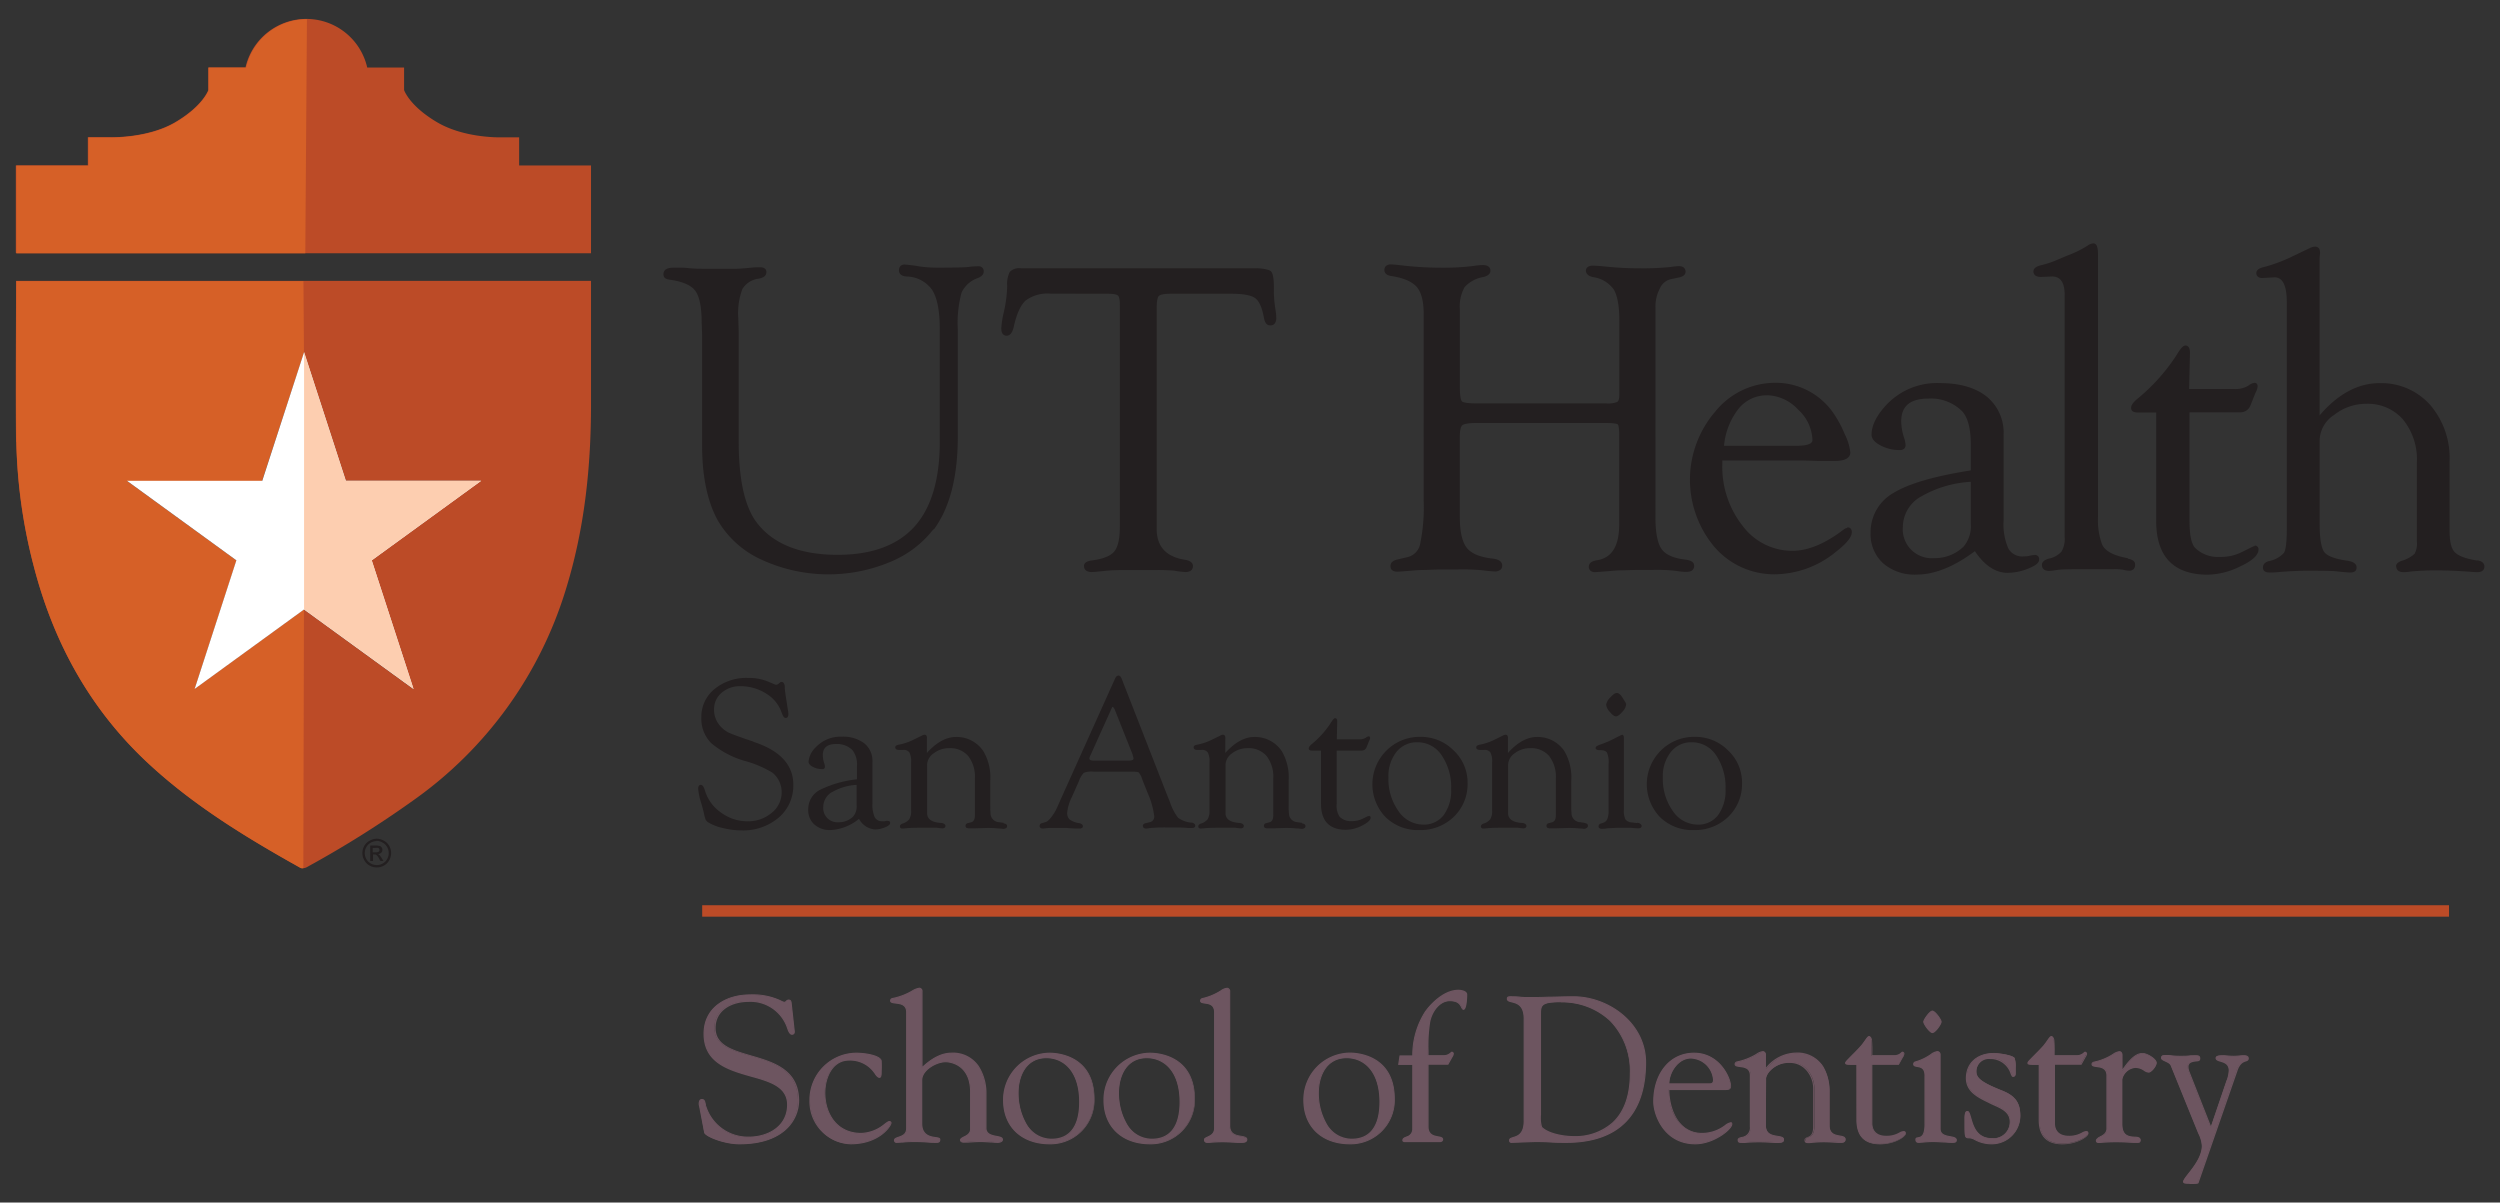 <svg id="Layer_1" data-name="Layer 1" xmlns="http://www.w3.org/2000/svg" viewBox="0 0 444.15 213.64"><rect x="0" y="0" width="444.15" height="213.64" fill="#333333" stroke="none"/><defs><style>.cls-1{fill:#bc4b27;}.cls-2{fill:#d66027;}.cls-3{fill:#fff;}.cls-4{fill:#fdceb0;}.cls-5{fill:#231f20;}.cls-6{fill:none;stroke:#bc4b27;stroke-width:2.03px;}.cls-7{fill:#6d5560;}</style></defs><g id="_CMYK_" data-name="&lt;CMYK&gt;"><g id="_Shield_" data-name="&lt;Shield&gt;"><path class="cls-1" d="M2.91,45H105V29.4H92.23v-5h-3s-6.62.25-11.59-2.69S71.8,16,71.79,16V12H65.24a11.09,11.09,0,0,0-21.63,0H37v4s-.94,2.79-5.84,5.69-11.6,2.69-11.6,2.69H15.6v5H2.81V44.91"/><path class="cls-1" d="M2.89,78.52A94.57,94.57,0,0,0,6,100.64c3.54,13.63,10.09,25.53,20.53,35.14,8,7.42,17.32,13.06,26.81,18.37a1.35,1.35,0,0,0,1.11-.06,184.92,184.92,0,0,0,19.12-12,71.27,71.27,0,0,0,26.89-37.15C103.84,94.13,105,83.06,105,71.85c0-5.86,0-16.08,0-21.95H2.85c0,8.09-.11,20.53,0,28.62m43.63,6.9L54,62.56l7.43,22.86h24L66,99.55l7.43,22.86L54,108.28,34.5,122.41l7.43-22.86L22.48,85.42Z"/><path class="cls-2" d="M54.24,45l.29-41.59A11.08,11.08,0,0,0,43.72,12H37.05v4.05s-.94,2.79-5.84,5.69-11.6,2.68-11.6,2.68H15.7v5H2.91V45Z"/><path class="cls-2" d="M54,108.32,34.57,122.45,42,99.59,22.55,85.46h24L54,62.6l-.09-12.66h-51c0,8.09-.11,20.53,0,28.61a95.19,95.19,0,0,0,3.12,22.13c3.54,13.63,10.09,25.53,20.52,35.14,8.05,7.42,17.32,13.06,26.82,18.37a.65.65,0,0,0,.52.05Z"/><polygon class="cls-3" points="85.48 85.42 61.44 85.42 54.02 62.56 46.59 85.42 22.55 85.42 41.99 99.55 34.57 122.41 54.02 108.28 73.47 122.41 66.04 99.55 85.48 85.42"/><polygon class="cls-4" points="54.02 62.56 61.44 85.42 85.48 85.42 66.04 99.55 73.47 122.41 54.02 108.28 54.02 62.56"/></g><path class="cls-5" d="M66.89,149a2.64,2.64,0,0,1,1.26.33,2.37,2.37,0,0,1,1,.95,2.69,2.69,0,0,1,.34,1.28,2.66,2.66,0,0,1-.34,1.27,2.39,2.39,0,0,1-.94.95,2.63,2.63,0,0,1-2.55,0,2.39,2.39,0,0,1-.94-.95,2.55,2.55,0,0,1-.34-1.27,2.58,2.58,0,0,1,.34-1.28,2.37,2.37,0,0,1,1-.95A2.63,2.63,0,0,1,66.89,149Zm0,.43a2.21,2.21,0,0,0-1,.27,2,2,0,0,0-.8.79,2.18,2.18,0,0,0-.29,1.07,2.24,2.24,0,0,0,.28,1.06,2,2,0,0,0,.8.79,2.13,2.13,0,0,0,2.11,0,1.94,1.94,0,0,0,.79-.79,2.13,2.13,0,0,0,.28-1.06,2.17,2.17,0,0,0-.28-1.07,2,2,0,0,0-.8-.79A2.22,2.22,0,0,0,66.89,149.38Zm-1.12,3.54v-2.75h1a2.34,2.34,0,0,1,.7.08.65.65,0,0,1,.34.27.66.66,0,0,1,.13.4.73.73,0,0,1-.21.52.84.84,0,0,1-.57.25.76.76,0,0,1,.23.15,3.34,3.34,0,0,1,.41.54l.33.54h-.54l-.24-.43a2.06,2.06,0,0,0-.47-.64.58.58,0,0,0-.35-.1h-.26v1.17Zm.45-1.55h.54a.83.83,0,0,0,.52-.11.36.36,0,0,0,.14-.3.32.32,0,0,0-.07-.22.34.34,0,0,0-.18-.15,1.53,1.53,0,0,0-.45,0h-.5Z"/><path class="cls-5" d="M165.89,94.09c2.83-3.83,4.27-9.36,4.27-16.43V58.46a20.47,20.47,0,0,1,.68-6.5,5,5,0,0,1,2.93-2.58c.64-.27,1-.65,1-1.14a.87.87,0,0,0-1-.93c-.24,0-.82,0-1.73.12-.67.08-2.45.12-5.31.12a23,23,0,0,1-3.48-.23,22.68,22.68,0,0,0-2.51-.32,1,1,0,0,0-.74.24,1.07,1.07,0,0,0-.29.81c0,.43.24,1,1.35,1.07a5.7,5.7,0,0,1,4.55,2.39c.9,1.42,1.35,3.74,1.35,6.9V78.49c0,6.69-1.51,11.77-4.51,15.08s-7.58,5-13.64,5c-6.77,0-11.65-2-14.52-5.94-2-2.78-3.05-7.53-3.05-14.11V59l-.08-2.55a12.19,12.19,0,0,1,.73-5.1,3.92,3.92,0,0,1,2.83-1.83c1-.17,1.44-.57,1.44-1.19,0-.32-.15-.85-1.14-.85-.37,0-1,0-2,.12-1.14.1-1.85.15-2.15.15h-3l-3,0c-.54,0-1.41,0-2.59-.12s-2-.07-2.68-.07c-1.43,0-1.73.63-1.73,1.15s.22.89,1.26,1c2.22.33,3.72,1,4.43,2s1.1,2.88,1.1,5.58l.08,2.21v19.7c0,5.42.93,9.88,2.78,13.26a17.26,17.26,0,0,0,7.83,7,28.41,28.41,0,0,0,22.72.41,18.61,18.61,0,0,0,7.76-5.84"/><path class="cls-5" d="M196.91,52.19c1.19,0,1.58.2,1.71.32s.33.48.33,1.62l0,1V93.62c0,2.11-.34,3.58-1,4.37s-2,1.32-3.87,1.56c-1,.12-1.5.46-1.5,1,0,.4.18,1.08,1.41,1.08.27,0,1.13-.08,2.63-.24.74-.07,1.66-.11,2.74-.11l3,0,2.84,0a32.4,32.4,0,0,1,3.46.11,15.09,15.09,0,0,0,1.94.24c1.17,0,1.34-.68,1.34-1.08,0-.57-.53-1-1.56-1.12-3.16-.55-4.76-2.24-4.88-5.16l0-1.51V54.7c0-1.5.24-2,.38-2.12s.58-.39,2-.39h10.9c2.11,0,3.53.26,4.23.79h0c.69.51,1.21,1.66,1.53,3.43.18,1,.55,1.43,1.2,1.4.49,0,1.07-.34,1-1.5,0-.4-.1-1-.23-1.92a19.51,19.51,0,0,1-.19-3.27c0-2.14-.3-2.69-.52-2.92s-1.23-.54-2.76-.54H181.32a2.28,2.28,0,0,0-1.93.66,4.69,4.69,0,0,0-.45,2.49,23.64,23.64,0,0,1-.58,4.55,16.75,16.75,0,0,0-.47,3c0,1.08.58,1.28.93,1.29.93,0,1.21-1.24,1.3-1.66.51-2.27,1.22-3.82,2.12-4.62a6.53,6.53,0,0,1,4.39-1.2Z"/><path class="cls-5" d="M286.13,101.44c.77-.07,1.38-.11,1.85-.11l2.9-.08,2.87,0a30.29,30.29,0,0,1,3.84.15c1.67.26,2.69.33,3.15-.17a1.06,1.06,0,0,0,.24-.8q-.06-.81-1.47-1c-2.11-.23-3.55-.85-4.28-1.84s-1.12-2.9-1.12-5.6V54.54a6.83,6.83,0,0,1,.79-3.31,2.82,2.82,0,0,1,1.85-1.61l1.59-.34c.93-.2,1.12-.68,1.12-1s-.15-1-1.17-1a12.6,12.6,0,0,0-1.47.15,47.35,47.35,0,0,1-5.79.23,51.07,51.07,0,0,1-5.4-.27c-1.22-.12-2.11-.19-2.66-.19-1,0-1.2.55-1.22.87s.19.95,1.32,1.17a5.4,5.4,0,0,1,3.62,2.18c.66,1.07,1,2.94,1,5.55V70.2c0,.63-.12,1-.35,1.2a4.39,4.39,0,0,1-2,.27H262.41c-2.08,0-2.56-.25-2.68-.36h0c-.13-.13-.37-.63-.37-2.47V55a7,7,0,0,1,.85-4,5.8,5.8,0,0,1,3.35-1.79c.82-.21,1.23-.58,1.23-1.12,0-.38-.18-1-1.37-1a11.52,11.52,0,0,0-1.66.16,41,41,0,0,1-5.12.31,63,63,0,0,1-7.07-.35c-1.06-.13-1.85-.21-2.35-.23a1.31,1.31,0,0,0-1,.28,1,1,0,0,0-.27.72c0,.41.23.93,1.33,1.08,2.13.32,3.62,1,4.43,1.93s1.22,2.56,1.22,4.74V89a32,32,0,0,1-.61,7.55,3,3,0,0,1-2.15,2.4l-1.94.46c-1,.23-1.2.75-1.2,1.15s.16,1,1.22,1c.29,0,1.09-.06,2.46-.17,1-.09,1.79-.13,2.43-.13l2.55-.09,3.26,0a36.25,36.25,0,0,1,4.62.17,18.8,18.8,0,0,0,1.93.18,1.51,1.51,0,0,0,1.14-.36.92.92,0,0,0,.24-.7c0-.69-.61-1.1-1.7-1.22-2.24-.25-3.79-.89-4.6-1.92s-1.23-2.89-1.23-5.51V77.62c0-1.41.25-1.91.46-2.08s.84-.39,2.59-.39h22.84c1.75,0,2.1.19,2.17.25s.26.36.26,1.95V91.6l0,1.52c0,3.86-1.27,5.95-3.87,6.4-1,.14-1.49.51-1.53,1.1a.92.92,0,0,0,.25.73,1.12,1.12,0,0,0,.84.29h.09c.19,0,1-.06,2.7-.2"/><path class="cls-5" d="M400.57,97l-.34.11-2,1a8.28,8.28,0,0,1-3.88.83,5.77,5.77,0,0,1-4.36-1.6c-.67-.7-1-2.29-1-4.75V73.25h8.94A1.9,1.9,0,0,0,399.83,72l.88-2.22a2.85,2.85,0,0,0,.37-1.06.69.69,0,0,0-.17-.58.54.54,0,0,0-.49-.11,2.36,2.36,0,0,0-1,.5,4.47,4.47,0,0,1-2.5.58h-8l.15-6.46c0-1-.43-1.26-.79-1.26s-.7.22-1.68,1.83a33.76,33.76,0,0,1-6.89,7.65c-.74.62-1.1,1.14-1.1,1.58s.22.84,1.26.84h3.2V92.56c0,6.33,3.09,9.54,9.17,9.54a13.51,13.51,0,0,0,5.81-1.5c2.15-1,3.2-2,3.2-3a.64.64,0,0,0-.71-.67"/><path class="cls-5" d="M313.92,70.22a7.74,7.74,0,0,1,5.51,2.53A7.62,7.62,0,0,1,322,78.2c0,.82-1.53,1-2.81,1H306.29a12.51,12.51,0,0,1,2.53-6.52h0a6.41,6.41,0,0,1,5.1-2.45m14.27,23.56a1.43,1.43,0,0,0-.69.32c-3.26,2.49-6.3,3.75-9.06,3.75a11,11,0,0,1-8.84-4.43,16.91,16.91,0,0,1-3.61-11l0-.62h14.45l2.64.08,2.88,0c1.84,0,2.77-.52,2.77-1.53a9.72,9.72,0,0,0-1-3.24,19.83,19.83,0,0,0-1.93-3.61,12.41,12.41,0,0,0-10.55-5.5,13.68,13.68,0,0,0-10.54,5.14,18.56,18.56,0,0,0-.14,24,14,14,0,0,0,10.8,4.88,17.36,17.36,0,0,0,10.81-4c1.89-1.47,2.81-2.61,2.81-3.47a.9.9,0,0,0-.24-.69.74.74,0,0,0-.59-.17"/><path class="cls-5" d="M378.07,99.17c-2.53-.43-4.09-1.25-4.62-2.46a12.48,12.48,0,0,1-.72-4.79V46.41l0-1.21h0c0-1-.13-1.54-.4-1.8a.63.63,0,0,0-.39-.16,1.8,1.8,0,0,0-1,.36,18.2,18.2,0,0,1-3.73,1.83l-2.37,1a17.68,17.68,0,0,1-2.38.73c-.8.22-1.2.58-1.2,1.07a.9.9,0,0,0,.64.87,2.28,2.28,0,0,0,.74.1h0l1.93-.08c1.51,0,2.24,1.08,2.24,3.32v43a4.48,4.48,0,0,1-.56,2.55,4,4,0,0,1-2.21,1.24c-.87.24-1.3.64-1.27,1.2,0,.37.22,1,1.3,1a13.85,13.85,0,0,0,1.51-.19c.56-.08,2.08-.12,4.52-.12l5.4,0a9.92,9.92,0,0,1,1.69.1,5.15,5.15,0,0,0,1.07.17,1.1,1.1,0,0,0,.81-.29,1.13,1.13,0,0,0,.25-.85c0-.53-.48-.87-1.33-1"/><path class="cls-5" d="M341.22,88.26a19.79,19.79,0,0,1,8.91-2.66V93a5.65,5.65,0,0,1-1.27,4.1,7.33,7.33,0,0,1-5.27,2.06,5.14,5.14,0,0,1-5.53-5.54,6.27,6.27,0,0,1,3.16-5.37m20.17,10.36a5.76,5.76,0,0,0-1,.17,4.87,4.87,0,0,1-.88.07,2.83,2.83,0,0,1-2.71-1.41,10.82,10.82,0,0,1-.84-5V77.26a8.27,8.27,0,0,0-3-6.8c-2-1.59-4.78-2.4-8.34-2.4a12.34,12.34,0,0,0-9.45,3.83c-1.77,1.89-2.67,3.69-2.67,5.34,0,.72.55,1.36,1.62,1.92a7.18,7.18,0,0,0,3.41.81,1.06,1.06,0,0,0,.8-.28.85.85,0,0,0,.21-.68,4.79,4.79,0,0,0-.28-1.28,10,10,0,0,1-.49-2.85c0-2.74,1.59-4.06,4.87-4.06A7.85,7.85,0,0,1,348.53,73c1.06,1.08,1.6,3.09,1.6,6v4.57c-6.34,1-10.92,2.31-13.62,3.94a8,8,0,0,0-4.18,7.13,7,7,0,0,0,2.23,5.44,8.54,8.54,0,0,0,5.95,2c3.18,0,6.66-1.4,10.35-4.16,1.72,2.56,3.68,3.85,5.82,3.85a9.75,9.75,0,0,0,3.59-.73c1.32-.53,2-1,2-1.63a.73.73,0,0,0-.19-.6.81.81,0,0,0-.68-.21"/><path class="cls-5" d="M440.09,99.59c-2-.32-3.36-.83-4-1.51s-.9-2-.9-3.86V81.92a14.45,14.45,0,0,0-3.46-10,11.62,11.62,0,0,0-9-3.85c-3.81,0-7.38,1.93-10.63,5.73V47.87c0-.86,0-1.52,0-1.95s.08-.78.08-1c0-1-.57-1.1-.91-1.1a2.12,2.12,0,0,0-.92.26l-3,1.43a26.79,26.79,0,0,1-5.41,2c-.71.2-1.08.54-1.08,1a.81.81,0,0,0,.41.74,1.41,1.41,0,0,0,.67.14h0l2-.11a1.68,1.68,0,0,1,1.33.44c.67.63,1,2,1,3.92V94.1c0,2.7-.27,3.72-.49,4.1a4.76,4.76,0,0,1-2.67,1.48c-.93.26-1.09.8-1.07,1.2s.2.83,1.22.83c.34,0,.93,0,1.8-.1,1.92-.14,3.42-.21,4.46-.21,3,0,5,0,5.88.14,1.18.12,1.87.17,2.16.17,1,0,1.11-.55,1.11-.89,0-.64-.52-1-1.54-1.19-2.22-.3-3.63-.81-4.18-1.53s-.84-2.41-.84-5v-15a5.53,5.53,0,0,1,2.54-4.36,9.15,9.15,0,0,1,5.73-2,8.28,8.28,0,0,1,6.54,2.79,11.22,11.22,0,0,1,2.46,7.62V95l0,1.21a3.69,3.69,0,0,1-.41,2.18,5.72,5.72,0,0,1-2.34,1.26c-.65.25-1,.6-.93,1s.21,1,1.33,1c.19,0,.59,0,1.23-.11a45.8,45.8,0,0,1,5-.2c1.37,0,3,.06,4.91.19.95.08,1.6.12,1.92.12,1.12,0,1.29-.6,1.29-1s-.22-.94-1.25-1.1"/><path class="cls-5" d="M133.87,131.76c-2.37-.79-3.88-1.34-4.49-1.64a5,5,0,0,1-1.65-1.41,4.29,4.29,0,0,1-.87-2.69,3.78,3.78,0,0,1,1.33-2.93,4.92,4.92,0,0,1,3.34-1.18,8.45,8.45,0,0,1,4.6,1.32,6.35,6.35,0,0,1,2.72,3.32c.23.67.45,1,.71,1s.5-.12.5-.68c0-.11,0-.36-.09-.79l-.31-2c-.16-1-.24-1.69-.24-1.9a1.24,1.24,0,0,0-.24-.9.45.45,0,0,0-.31-.12.3.3,0,0,0-.29.1l-.27.22a.6.6,0,0,1-.69.1l-1.31-.55a9.06,9.06,0,0,0-3.46-.59,8.89,8.89,0,0,0-5.94,2,6.36,6.36,0,0,0-2.31,5.06,6.15,6.15,0,0,0,1.77,4.54,16.21,16.21,0,0,0,6,3.16,19,19,0,0,1,4.87,2.08,4.44,4.44,0,0,1,1.63,3.47,4.63,4.63,0,0,1-1.76,3.65,6.47,6.47,0,0,1-4.35,1.51,7.85,7.85,0,0,1-4.69-1.57,7.23,7.23,0,0,1-2.83-3.9c-.2-.65-.43-1-.71-1a.43.43,0,0,0-.32.11.74.74,0,0,0-.17.54,10.34,10.34,0,0,0,.5,2.45c.29,1,.44,1.62.47,1.72a9.48,9.48,0,0,0,.34,1.33,1.33,1.33,0,0,0,.49.52,8.37,8.37,0,0,0,2.6,1,14,14,0,0,0,3.23.42,9.81,9.81,0,0,0,6.67-2.27,7.46,7.46,0,0,0,2.6-5.86c0-3.51-2.37-6.07-7.06-7.6"/><path class="cls-5" d="M147.81,140.74a9.67,9.67,0,0,1,4.38-1.3v3.64a2.78,2.78,0,0,1-.63,2,3.61,3.61,0,0,1-2.58,1,2.52,2.52,0,0,1-2.72-2.72,3.1,3.1,0,0,1,1.55-2.64m9.85,5.1a2.1,2.1,0,0,0-.47.08,2.51,2.51,0,0,1-.44,0,1.41,1.41,0,0,1-1.34-.7,5.34,5.34,0,0,1-.41-2.45v-7.41a4,4,0,0,0-1.46-3.29,6.28,6.28,0,0,0-4-1.17,6,6,0,0,0-4.59,1.86,4,4,0,0,0-1.3,2.59c0,.34.26.65.78.92a3.49,3.49,0,0,0,1.65.39.49.49,0,0,0,.38-.13.4.4,0,0,0,.09-.31,2.36,2.36,0,0,0-.13-.63,4.83,4.83,0,0,1-.24-1.39c0-1.35.78-2,2.39-2a3.86,3.86,0,0,1,2.89,1.1,4.2,4.2,0,0,1,.78,2.92v2.25a19.63,19.63,0,0,0-6.65,1.92,3.86,3.86,0,0,0-2,3.46,3.39,3.39,0,0,0,1.08,2.64,4.13,4.13,0,0,0,2.89,1,8.61,8.61,0,0,0,5.05-2,3.51,3.51,0,0,0,2.84,1.89,4.63,4.63,0,0,0,1.74-.36c.63-.25.94-.5.95-.77a.36.36,0,0,0-.08-.28.4.4,0,0,0-.32-.09"/><path class="cls-5" d="M178.29,146.18l-.8-.11a1.59,1.59,0,0,1-1.5-1.37l-.06-.9,0-.57V138.7a9.12,9.12,0,0,0-1.23-5.25,5.68,5.68,0,0,0-4.86-2.52c-1.78,0-3.52,1-5.17,2.84V131.9c0-.28,0-.52,0-.71a.72.72,0,0,0-.12-.55c-.16-.16-.44-.14-.78.05-.1.06-.34.17-.73.36l-1,.49a9.89,9.89,0,0,1-2.42.77c-.38.08-.57.23-.57.47a.38.38,0,0,0,.22.36.68.68,0,0,0,.35.09l.81,0a1.26,1.26,0,0,1,1.13.44,3.51,3.51,0,0,1,.31,1.76V144a2.81,2.81,0,0,1-.32,1.53,2.48,2.48,0,0,1-1.25.8q-.39.16-.42.45a.36.36,0,0,0,.09.3.45.45,0,0,0,.35.12l.77-.06c.38-.06,1.59-.09,3.58-.09.95,0,1.53,0,1.76,0a6.84,6.84,0,0,0,1,.11c.47,0,.54-.28.54-.45s-.24-.46-.72-.5c-1.65-.1-2.48-.64-2.54-1.65l0-1.51v-7.23a2.58,2.58,0,0,1,1.19-2,4.42,4.42,0,0,1,2.74-.9,4.2,4.2,0,0,1,3.37,1.39,6,6,0,0,1,1.19,4v6.52c0,.73-.22,1.14-.68,1.26l-.57.15a.46.46,0,0,0-.41.47.38.38,0,0,0,.18.37l.3.08.56,0h.72l1.86-.06a19,19,0,0,1,2.29.09c.37,0,.61.06.75.06a.84.84,0,0,0,.61-.18.43.43,0,0,0,.11-.33c0-.25-.22-.41-.61-.46"/><path class="cls-5" d="M290.81,146.22l-.86-.1a1.57,1.57,0,0,1-1.17-.54,3.58,3.58,0,0,1-.28-1.75V131.09c0-.44-.18-.55-.34-.56h0l-1,.49a19.43,19.43,0,0,1-2.68,1.2c-.7.22-1,.42-1,.64a.3.3,0,0,0,.07.23,1,1,0,0,0,.72.18c.63,0,1,.14,1.22.42a4.24,4.24,0,0,1,.29,2v8.23a4,4,0,0,1-.23,1.61,1.21,1.21,0,0,1-.78.66l-.36.12a.51.51,0,0,0-.41.5c0,.2.11.44.61.44a6.24,6.24,0,0,0,.71-.05,3.42,3.42,0,0,1,.57-.06l1.38-.07,1.21,0c.55,0,1,0,1.32,0,.62.06,1,.09,1.24.09.49,0,.6-.22.62-.41s-.24-.51-.76-.58"/><path class="cls-5" d="M281.51,146.18l-.79-.11a1.6,1.6,0,0,1-1.51-1.37l-.06-.9,0-.57V138.7a9.21,9.21,0,0,0-1.22-5.25,5.7,5.7,0,0,0-4.87-2.52c-1.78,0-3.51,1-5.16,2.84V131.9c0-.28,0-.52,0-.71a.76.76,0,0,0-.13-.55c-.16-.16-.44-.14-.77.05l-.74.36-1,.49a9.89,9.89,0,0,1-2.42.77c-.38.08-.57.23-.57.47a.38.38,0,0,0,.22.36.68.68,0,0,0,.35.09l.81,0a1.26,1.26,0,0,1,1.13.44,3.4,3.4,0,0,1,.31,1.76V144a2.81,2.81,0,0,1-.32,1.53,2.43,2.43,0,0,1-1.25.8q-.39.16-.42.45a.36.36,0,0,0,.09.3.46.46,0,0,0,.35.12l.77-.06c.39-.06,1.59-.09,3.58-.09,1,0,1.53,0,1.76,0a6.84,6.84,0,0,0,1,.11c.47,0,.54-.28.54-.45s-.24-.46-.72-.5c-1.65-.1-2.48-.64-2.54-1.65l0-1.51v-7.23a2.59,2.59,0,0,1,1.18-2,4.44,4.44,0,0,1,2.74-.9,4.2,4.2,0,0,1,3.37,1.39,6,6,0,0,1,1.19,4v6.52c0,.73-.22,1.14-.68,1.26l-.56.15a.46.46,0,0,0-.42.47.4.4,0,0,0,.18.37l.3.08.56,0h.72l1.86-.06a19.08,19.08,0,0,1,2.3.09c.36,0,.6.06.74.06A.84.84,0,0,0,282,147a.43.43,0,0,0,.11-.33c0-.25-.22-.41-.61-.46"/><path class="cls-5" d="M257.81,140.2a7.36,7.36,0,0,1-1.33,4.62,4.4,4.4,0,0,1-3.62,1.68,5.34,5.34,0,0,1-4.4-2.39,9.79,9.79,0,0,1-1.79-6,6.91,6.91,0,0,1,1.42-4.52,4.63,4.63,0,0,1,3.73-1.72,5.11,5.11,0,0,1,4.3,2.31,10,10,0,0,1,1.69,6m-5.5-9.27a8.33,8.33,0,0,0-6,2.44,8.44,8.44,0,0,0-.15,11.82,8.22,8.22,0,0,0,6,2.3,8.5,8.5,0,0,0,6.14-2.37,8.06,8.06,0,0,0,2.43-6,7.81,7.81,0,0,0-2.47-5.77,8.17,8.17,0,0,0-5.91-2.42"/><path class="cls-5" d="M287.22,123.12c-.29,0-.66.26-1.15.81a2.27,2.27,0,0,0-.72,1.28,2.24,2.24,0,0,0,.65,1.26c.44.54.8.8,1.09.8s.67-.27,1.14-.82a2.18,2.18,0,0,0,.67-1.28.9.9,0,0,0-.21-.52l-.45-.73c-.34-.54-.68-.8-1-.8"/><path class="cls-5" d="M201.38,134.76c0,.24-.28.37-.85.37h-5.7l-.52,0c-.77,0-.77-.29-.77-.39a1.94,1.94,0,0,1,.24-.66l3.69-8.19c.12-.29.19-.31.2-.31s.23.09.41.57L201.2,134l.09.34h0a1.32,1.32,0,0,1,.09.41m10.26,11.4a4.84,4.84,0,0,1-2.34-.86,9.27,9.27,0,0,1-1.45-2.81l-.41-1-8.14-20.84c-.15-.41-.35-.62-.6-.62s-.46.21-.64.63l-9.72,21.6-.55,1.25a7.91,7.91,0,0,1-1,1.65c-.51.65-.81.84-1,.89l-.7.21a.49.49,0,0,0-.39.5c0,.17.07.45.61.45l1.06-.11.84,0c.77,0,1.47,0,2.09,0l1.81.11.65,0a.76.76,0,0,0,.54-.16.34.34,0,0,0,.08-.26q0-.41-.66-.54a3.84,3.84,0,0,1-1.7-.66,1.53,1.53,0,0,1-.42-1.21,7.89,7.89,0,0,1,.84-2.8l1.24-2.79a4.07,4.07,0,0,1,.87-1.48,3.73,3.73,0,0,1,1.68-.21h6.85c.89,0,1.16.09,1.23.15a3,3,0,0,1,.59,1.15l1,2.51a14.61,14.61,0,0,1,1.15,4,1,1,0,0,1-.87,1.19l-.59.14c-.45.09-.55.31-.55.48s.08.49.59.49a3.67,3.67,0,0,0,.6-.08,28.87,28.87,0,0,1,3.28-.11c1.66,0,2.84,0,3.49.09l.73,0c.5,0,.62-.22.63-.41s-.21-.48-.65-.56"/><path class="cls-5" d="M306.56,140.2a7.36,7.36,0,0,1-1.33,4.62,4.38,4.38,0,0,1-3.62,1.68,5.35,5.35,0,0,1-4.4-2.39,9.85,9.85,0,0,1-1.79-6,6.86,6.86,0,0,1,1.43-4.52,4.61,4.61,0,0,1,3.73-1.72,5.13,5.13,0,0,1,4.3,2.31,10.08,10.08,0,0,1,1.68,6m-5.5-9.27a8.33,8.33,0,0,0-6,2.44,8.43,8.43,0,0,0-.14,11.82,8.2,8.2,0,0,0,6,2.3,8.48,8.48,0,0,0,6.14-2.37,8.06,8.06,0,0,0,2.43-6,7.81,7.81,0,0,0-2.47-5.77,8.17,8.17,0,0,0-5.91-2.42"/><path class="cls-5" d="M231.28,146.18l-.79-.11A1.6,1.6,0,0,1,229,144.7l-.06-.9,0-.57V138.7a9.21,9.21,0,0,0-1.22-5.25,5.7,5.7,0,0,0-4.87-2.52c-1.78,0-3.51,1-5.16,2.84V131.9c0-.28,0-.52,0-.71a.76.76,0,0,0-.13-.55c-.15-.16-.44-.14-.77.05-.1.06-.35.18-.74.36l-1,.49a9.75,9.75,0,0,1-2.42.77c-.38.08-.57.23-.57.47a.38.38,0,0,0,.22.36.68.68,0,0,0,.35.09l.81,0a1.26,1.26,0,0,1,1.13.44,3.38,3.38,0,0,1,.31,1.76V144a2.81,2.81,0,0,1-.32,1.53,2.39,2.39,0,0,1-1.25.8q-.39.16-.42.45a.36.36,0,0,0,.09.3.46.46,0,0,0,.35.12l.77-.06c.39-.06,1.59-.09,3.58-.09,1,0,1.53,0,1.76,0a6.84,6.84,0,0,0,1,.11c.47,0,.54-.28.54-.45s-.24-.46-.72-.5c-1.65-.1-2.48-.64-2.53-1.65l0-1.51v-7.23a2.59,2.59,0,0,1,1.18-2,4.44,4.44,0,0,1,2.74-.9,4.2,4.2,0,0,1,3.37,1.39,6,6,0,0,1,1.19,4v6.52c0,.73-.22,1.14-.68,1.26l-.57.15a.46.46,0,0,0-.41.47.4.4,0,0,0,.18.37l.31.08.55,0h.72l1.86-.06a19.08,19.08,0,0,1,2.3.09c.36,0,.6.06.74.06a.81.81,0,0,0,.61-.18.43.43,0,0,0,.11-.33c0-.25-.22-.41-.61-.46"/><path class="cls-5" d="M243.19,145l-.16,0-1,.48a4.17,4.17,0,0,1-1.9.4,2.81,2.81,0,0,1-2.14-.78,3.6,3.6,0,0,1-.51-2.34v-9.41h4.39a.9.9,0,0,0,.92-.62l.44-1.08a1.59,1.59,0,0,0,.18-.51.33.33,0,0,0-.08-.27.28.28,0,0,0-.22-.05,1.24,1.24,0,0,0-.46.25,2.24,2.24,0,0,1-1.23.28H237.5l.07-3.17c0-.49-.2-.59-.36-.59s-.33.1-.81.88a16.41,16.41,0,0,1-3.36,3.73c-.36.3-.53.55-.53.76s.1.39.59.39h1.59v9.44c0,3.07,1.49,4.63,4.45,4.63a6.53,6.53,0,0,0,2.82-.73c1-.5,1.55-1,1.55-1.43a.29.29,0,0,0-.32-.31"/><line class="cls-6" x1="124.75" y1="161.84" x2="435.09" y2="161.84"/><g id="_SOD_" data-name="&lt;SOD&gt;"><path class="cls-7" d="M124.29,196.48c-.15-.73,0-1.13.4-1.13.51,0,.51.44.69,1.2a7.82,7.82,0,0,0,7.68,5.48c3.47,0,6.87-1.93,6.87-5.77,0-7-14.84-3.1-14.84-12.64,0-4.64,3.91-6.87,8.11-6.87,4.42,0,5.63,1.31,6.14,1.31.33,0,.4-.4.77-.4.22,0,.4.11.44.51l.55,5c0,.29,0,.55-.41.55s-.65-.77-.76-1.1a7,7,0,0,0-7-4.75c-2.89,0-6,1.39-6,4.75,0,6.87,14.84,2.85,14.84,12.94,0,3.07-2.16,7.67-10.45,7.67-2.71,0-6-1.35-6.18-2Z"/><path class="cls-7" d="M131.38,203.3c-2.74,0-6.12-1.36-6.28-2.08l-.91-4.72a1.35,1.35,0,0,1,.11-1.08.51.51,0,0,1,.39-.17c.51,0,.59.37.72.95,0,.1,0,.21.07.33a7.75,7.75,0,0,0,7.58,5.4c3.26,0,6.77-1.77,6.77-5.67,0-3.18-3.17-4.09-6.51-5-3.91-1.12-8.33-2.39-8.33-7.59,0-4.82,4.13-7,8.21-7a11.65,11.65,0,0,1,5.62,1.11,1.6,1.6,0,0,0,.52.2.39.39,0,0,0,.29-.16.66.66,0,0,1,.48-.24q.48,0,.54.6l.55,5a.65.65,0,0,1-.11.51.51.51,0,0,1-.4.15c-.47,0-.73-.78-.86-1.16A6.85,6.85,0,0,0,133,178c-2.92,0-5.86,1.43-5.86,4.64,0,3,2.92,3.88,6.29,4.86,4,1.16,8.55,2.48,8.55,8.08C141.93,199.12,139.16,203.3,131.38,203.3Zm-6.69-7.85a.28.28,0,0,0-.23.1,1.16,1.16,0,0,0-.07.91h0l.91,4.71c.13.58,3.38,1.93,6.08,1.93,3.67,0,6.45-.89,8.26-2.66a6.87,6.87,0,0,0,2.09-4.91c0-5.45-4.47-6.75-8.41-7.89-3.31-1-6.43-1.86-6.43-5,0-3.35,3-4.85,6.06-4.85a7,7,0,0,1,7.07,4.82c.1.28.35,1,.67,1a.34.34,0,0,0,.25-.08.47.47,0,0,0,.05-.35l-.54-5c0-.37-.19-.42-.34-.42s-.23.09-.34.18a.58.58,0,0,1-.43.23,1.62,1.62,0,0,1-.61-.23,11.32,11.32,0,0,0-5.53-1.09c-5.53,0-8,3.4-8,6.77,0,5,4.16,6.24,8.18,7.4,3.43,1,6.66,1.9,6.66,5.24a5.3,5.3,0,0,1-2.18,4.41,8.56,8.56,0,0,1-10.43-.67,7.73,7.73,0,0,1-2.13-3.42c0-.12-.06-.24-.08-.34C125.08,195.65,125,195.45,124.69,195.45Z"/><path class="cls-7" d="M143.9,195.46a8.26,8.26,0,0,1,8.22-8.34c1.83,0,4.31.52,4.42,1.36a20.61,20.61,0,0,1,0,2.15c0,.51-.11.77-.29.77-.37,0-.77-.69-.88-.84a5.3,5.3,0,0,0-4.53-2.23c-3.11,0-4.31,3.22-4.31,5.85,0,3.94,2.34,7.2,6.46,7.2,2.85,0,4.46-2.12,5-2.12.11,0,.29.11.29.22,0,.58-2.19,3.72-7.2,3.72C146.93,203.2,143.9,199.51,143.9,195.46Z"/><path class="cls-7" d="M151.13,203.3a7.61,7.61,0,0,1-7.33-7.84,8.39,8.39,0,0,1,8.32-8.44c1.82,0,4.4.5,4.52,1.45a16.07,16.07,0,0,1,0,1.8v.36c0,.72-.21.87-.39.87-.37,0-.71-.51-.9-.79,0,0,0-.07-.06-.09a5.2,5.2,0,0,0-4.45-2.19c-2.89,0-4.21,3-4.21,5.75,0,3.53,2,7.09,6.36,7.09a6.82,6.82,0,0,0,4.15-1.62c.4-.3.66-.49.86-.49s.39.14.39.32C158.43,200,156.33,203.3,151.13,203.3Zm1-16.07a8.18,8.18,0,0,0-8.12,8.23,7.41,7.41,0,0,0,7.13,7.64c5,0,7.1-3.13,7.1-3.62,0,0-.12-.12-.19-.12a2.23,2.23,0,0,0-.74.45,7,7,0,0,1-4.27,1.67c-3.92,0-6.56-2.94-6.56-7.3,0-2.87,1.38-6,4.41-6a5.37,5.37,0,0,1,4.61,2.27l.07.1c.14.21.47.7.73.7.08,0,.19-.18.19-.67v-.37a15.59,15.59,0,0,0,0-1.77C156.35,187.78,154,187.23,152.12,187.23Z"/><path class="cls-7" d="M163.76,189.72c1.39-1.31,3.18-2.6,5.26-2.6,4.68,0,6.1,4.06,6.1,7.2v6.11c0,1.9,2.92,1.13,2.92,2,0,.4-.32.48-.73.48-.66,0-1.68-.15-3.07-.15s-2.59.15-3,.15-.59-.11-.59-.4c0-.55,1.79-.55,1.79-1.87V194c0-4.54-3.14-5.38-4.42-5.38-1.64,0-4.27,1.43-4.27,3.29v7.71c0,3.15,3.21,2.12,3.21,2.82,0,.43-.18.51-.62.51-.77,0-2.59-.15-3.73-.15s-2.74.15-3.32.15a.35.35,0,0,1-.37-.37c0-.73,2.16-.33,2.16-2.12V179.82c0-2.19-2.81-1.24-2.81-2a.36.36,0,0,1,.29-.4c2.67-.51,3.91-1.83,4.75-1.83.22,0,.44.22.44.58Z"/><path class="cls-7" d="M177.31,203.05c-.27,0-.6,0-1-.06-.56,0-1.26-.09-2.08-.09s-1.76.07-2.31.11l-.68,0c-.57,0-.69-.28-.69-.5s.31-.43.67-.6,1.12-.53,1.12-1.27V194c0-5.22-4.14-5.28-4.32-5.28-1.65,0-4.17,1.43-4.17,3.19v7.71c0,2,1.41,2.25,2.35,2.38.48.07.86.12.86.44,0,.51-.25.61-.72.61s-.92,0-1.53-.06-1.58-.09-2.2-.09-1.49,0-2.15.09c-.5,0-.92.06-1.17.06a.45.45,0,0,1-.47-.47c0-.36.37-.48.8-.63.64-.22,1.36-.47,1.36-1.49V179.82c0-1.29-1-1.42-1.85-1.52-.52-.06-1-.12-1-.49a.47.47,0,0,1,.38-.5A11.34,11.34,0,0,0,162,176a3.25,3.25,0,0,1,1.36-.53.61.61,0,0,1,.54.68v13.33c1.8-1.66,3.49-2.47,5.16-2.47a5.52,5.52,0,0,1,4.89,2.47,9,9,0,0,1,1.31,4.83v6.11c0,1,.94,1.21,1.77,1.37.6.11,1.16.21,1.16.67S177.56,203.05,177.31,203.05Zm-3.07-.35c.83,0,1.53.05,2.09.09.39,0,.72.06,1,.06.46,0,.63-.11.63-.38s-.37-.36-1-.47c-.82-.16-1.94-.37-1.94-1.57v-6.11c0-5.23-3.1-7.09-6-7.09-1.67,0-3.37.84-5.19,2.56l-.17.17v-13.8c0-.3-.18-.48-.34-.48a3.38,3.38,0,0,0-1.27.51,11.46,11.46,0,0,1-3.46,1.32.26.26,0,0,0-.21.3c0,.18.3.23.79.29.8.1,2,.25,2,1.72v20.64c0,1.17-.86,1.46-1.5,1.68-.4.14-.65.24-.65.44a.24.24,0,0,0,.26.27c.24,0,.66,0,1.15-.06.68,0,1.51-.09,2.17-.09s1.47,0,2.21.08,1.18.07,1.52.07.52-.07.52-.41c0-.14-.32-.18-.69-.24-.94-.13-2.52-.35-2.52-2.58v-7.71c0-1.93,2.65-3.39,4.37-3.39.19,0,4.52.06,4.52,5.48v6.68c0,.86-.71,1.2-1.23,1.45-.3.14-.56.26-.56.42s.06.3.49.3l.66,0C172.47,202.76,173.31,202.7,174.24,202.7Z"/><path class="cls-7" d="M178.3,195.46a8.25,8.25,0,0,1,8.15-8.34c2.78,0,7.93,1.36,7.93,8.15a7.75,7.75,0,0,1-7.89,7.93C181.74,203.2,178.3,200.39,178.3,195.46Zm13.52.36c0-3.76-1.57-7.89-5.92-7.89-3.58,0-5,3.14-5,6.25,0,3.58,1.68,8.26,6,8.26C189.89,202.44,191.82,200.35,191.82,195.82Z"/><path class="cls-7" d="M186.49,203.3c-5,0-8.29-3.08-8.29-7.84a8.36,8.36,0,0,1,8.25-8.44c1.34,0,8,.4,8,8.25A7.83,7.83,0,0,1,186.49,203.3Zm0-16.07a8.15,8.15,0,0,0-8,8.23c0,4.64,3.17,7.64,8.08,7.64a7.64,7.64,0,0,0,7.79-7.83C194.28,187.61,187.76,187.23,186.45,187.23Zm.37,15.31c-4.16,0-6.06-4.34-6.06-8.36,0-2.93,1.35-6.35,5.14-6.35a5.26,5.26,0,0,1,4.68,2.58,10.35,10.35,0,0,1,1.35,5.41C191.93,200.15,190.11,202.54,186.82,202.54ZM185.9,188c-3.64,0-4.94,3.31-4.94,6.15a11,11,0,0,0,1.36,5.42,5.12,5.12,0,0,0,4.5,2.73c3.21,0,4.9-2.25,4.9-6.51C191.72,190.08,188.72,188,185.9,188Z"/><path class="cls-7" d="M196.14,195.46a8.24,8.24,0,0,1,8.15-8.34c2.77,0,7.92,1.36,7.92,8.15a7.75,7.75,0,0,1-7.89,7.93C199.57,203.2,196.14,200.39,196.14,195.46Zm13.52.36c0-3.76-1.57-7.89-5.92-7.89-3.58,0-5,3.14-5,6.25,0,3.58,1.68,8.26,6,8.26C207.72,202.44,209.66,200.35,209.66,195.82Z"/><path class="cls-7" d="M204.32,203.3c-5,0-8.28-3.08-8.28-7.84a8.36,8.36,0,0,1,8.25-8.44c1.34,0,8,.4,8,8.25A7.84,7.84,0,0,1,204.32,203.3Zm0-16.07a8.15,8.15,0,0,0-8,8.23c0,4.64,3.17,7.64,8.08,7.64a7.64,7.64,0,0,0,7.79-7.83C212.11,187.61,205.59,187.23,204.29,187.23Zm.36,15.31c-4.16,0-6.06-4.34-6.06-8.36,0-2.93,1.35-6.35,5.15-6.35a5.26,5.26,0,0,1,4.67,2.58,10.35,10.35,0,0,1,1.35,5.41C209.76,200.15,207.94,202.54,204.65,202.54ZM203.74,188c-3.65,0-4.94,3.31-4.94,6.15a10.92,10.92,0,0,0,1.36,5.42,5.09,5.09,0,0,0,4.49,2.73c3.21,0,4.91-2.25,4.91-6.51C209.56,190.08,206.55,188,203.74,188Z"/><path class="cls-7" d="M218.46,200c0,2.52,3,1.46,3,2.45,0,.43-.3.51-.85.51s-1.64-.15-3.36-.15-2.48.15-2.85.15-.44-.15-.44-.48c0-.55,1.79-.44,1.79-2V179.82c0-2.19-2.48-1.24-2.48-2a.39.39,0,0,1,.33-.4c2.81-.66,3.54-1.83,4.38-1.83.22,0,.44.22.44.58Z"/><path class="cls-7" d="M220.65,203.05l-.78,0c-.62,0-1.47-.11-2.58-.11a23.07,23.07,0,0,0-2.38.11c-.2,0-.35,0-.47,0s-.54-.1-.54-.58c0-.27.29-.4.62-.55.52-.24,1.17-.54,1.17-1.46V179.82c0-1.29-.9-1.42-1.62-1.52-.44-.06-.86-.12-.86-.49a.49.49,0,0,1,.41-.5,10.3,10.3,0,0,0,3.22-1.34,2.38,2.38,0,0,1,1.18-.49.61.61,0,0,1,.54.68V200c0,1.46,1.08,1.65,1.95,1.79.58.11,1.09.19,1.09.66S221.15,203.05,220.65,203.05Zm-3.36-.35c1.12,0,2,.06,2.6.1.33,0,.59,0,.76,0,.58,0,.74-.09.74-.41s-.34-.36-.91-.45c-.9-.16-2.12-.37-2.12-2V176.16c0-.3-.17-.48-.34-.48a2.36,2.36,0,0,0-1.08.46,10.46,10.46,0,0,1-3.28,1.37.29.29,0,0,0-.25.3c0,.19.25.23.69.29.71.1,1.8.25,1.8,1.72v20.64a1.76,1.76,0,0,1-1.3,1.65c-.26.12-.49.22-.49.36s.09.38.33.38l.45,0A23.58,23.58,0,0,1,217.29,202.7Z"/><path class="cls-7" d="M231.65,195.46a8.24,8.24,0,0,1,8.15-8.34c2.77,0,7.92,1.36,7.92,8.15a7.75,7.75,0,0,1-7.89,7.93C235.08,203.2,231.65,200.39,231.65,195.46Zm13.52.36c0-3.76-1.57-7.89-5.92-7.89-3.58,0-5.05,3.14-5.05,6.25,0,3.58,1.69,8.26,6,8.26C243.23,202.44,245.17,200.35,245.17,195.82Z"/><path class="cls-7" d="M239.83,203.3c-5,0-8.28-3.08-8.28-7.84A8.36,8.36,0,0,1,239.8,187c1.34,0,8,.4,8,8.25A7.84,7.84,0,0,1,239.83,203.3Zm0-16.07a8.15,8.15,0,0,0-8.05,8.23c0,4.64,3.17,7.64,8.08,7.64a7.64,7.64,0,0,0,7.79-7.83C247.62,187.61,241.1,187.23,239.8,187.23Zm.36,15.31c-4.16,0-6.06-4.34-6.06-8.36,0-2.93,1.35-6.35,5.15-6.35a5.26,5.26,0,0,1,4.67,2.58,10.35,10.35,0,0,1,1.35,5.41C245.27,200.15,243.45,202.54,240.16,202.54ZM239.25,188c-3.65,0-4.94,3.31-4.94,6.15a10.92,10.92,0,0,0,1.36,5.42,5.09,5.09,0,0,0,4.49,2.73c3.21,0,4.91-2.25,4.91-6.51C245.07,190.08,242.06,188,239.25,188Z"/><path class="cls-7" d="M251,187.6a14.49,14.49,0,0,1,2.15-7.71c.84-1.31,3.33-3.91,5.92-3.91.48,0,1.5.15,1.5.77s-.15,2.59-.55,2.59-.18-1.53-2.48-1.53c-1.94,0-3.25,2.08-3.58,3.76a32.82,32.82,0,0,0-.3,6h2.82a2.26,2.26,0,0,0,1.42-.62.27.27,0,0,1,.26.29,1.16,1.16,0,0,1-.22.51l-.73,1.32h-3.55v11.11c0,2.34,2.6,1.46,2.6,2.26,0,.44-.48.33-.77.33h-5.66c-.19,0-.59.07-.59-.22,0-.77,1.76-.33,1.76-2.08V189.1h-2.49l.22-1.5Z"/><path class="cls-7" d="M255.82,202.91H249.6a.56.56,0,0,1-.37-.1.32.32,0,0,1-.09-.23c0-.37.33-.51.68-.65a1.38,1.38,0,0,0,1.08-1.43V189.2h-2.51l.25-1.7h2.26a14.44,14.44,0,0,1,2.17-7.66c.65-1,3.16-4,6-4,.6,0,1.6.18,1.6.87,0,0,0,2.69-.65,2.69-.23,0-.32-.19-.44-.42-.21-.44-.54-1.11-2-1.11-1.8,0-3.13,1.9-3.48,3.68a26.76,26.76,0,0,0-.3,5.16c0,.25,0,.5,0,.75h2.71a1.71,1.71,0,0,0,1.21-.5c.09-.08.15-.12.21-.12a.37.37,0,0,1,.36.39,1.3,1.3,0,0,1-.23.57l-.76,1.36h-3.5v11c0,1.39.94,1.57,1.71,1.71.47.09.88.17.88.55a.41.41,0,0,1-.12.32A.6.6,0,0,1,255.82,202.91Zm-6-.21h5.82a.64.64,0,0,0,.45-.06.21.21,0,0,0,.06-.17c0-.2-.26-.26-.72-.35-.75-.14-1.88-.36-1.88-1.91V189h3.59l.7-1.27a1.15,1.15,0,0,0,.21-.46s0-.19-.16-.19,0,0-.08.08a2,2,0,0,1-1.34.54h-2.92v-.95a27.23,27.23,0,0,1,.3-5.2c.36-1.86,1.78-3.84,3.68-3.84,1.63,0,2,.76,2.23,1.22.1.2.16.31.25.31s.45-1.43.45-2.49c0-.55-1-.67-1.4-.67-2.54,0-5,2.61-5.83,3.87a14.38,14.38,0,0,0-2.14,7.65v.1h-2.28l-.19,1.3h2.47v11.5a1.58,1.58,0,0,1-1.21,1.62c-.35.14-.55.23-.55.46a.1.1,0,0,0,0,.08c.06.06.24.05.36,0Z"/><path class="cls-7" d="M270.79,181c0-3.73-3-2.56-3-3.55,0-.25.29-.36.51-.36,1.13,0,2.19.14,3.29.14,2.41,0,4.78-.14,7.93-.14,6.47,0,12.82,4.89,12.82,11.65,0,8.41-4,14.22-14.1,14.22-1.87,0-3.73-.15-5.59-.15-.33,0-3.84.15-4.09.15s-.37-.15-.37-.37c0-.84,2.59.07,2.59-3.4Zm2.89,16.66c0,.58-.11,2.34.22,2.67,1.21,1.2,4,1.64,5.63,1.64,5.19,0,10.12-2.78,10.12-11.22,0-8.11-5.41-12.71-12.35-12.75-3.47,0-3.62.59-3.62,2.3Z"/><path class="cls-7" d="M278.25,203.05c-.94,0-1.88,0-2.8-.07s-1.86-.08-2.79-.08l-2.25.08-1.84.07a.41.41,0,0,1-.47-.47c0-.35.34-.46.73-.58.74-.22,1.86-.57,1.86-2.82V181c0-2.38-1.22-2.69-2.11-2.91-.48-.12-.88-.22-.88-.64s.31-.46.61-.46c.57,0,1.14,0,1.68.07s1.07.07,1.61.07c1.12,0,2.24,0,3.43-.06,1.39,0,2.82-.08,4.5-.08,6.24,0,12.92,4.72,12.92,11.75C292.45,198.1,287.54,203.05,278.25,203.05Zm-5.59-.35c.93,0,1.88,0,2.8.07s1.86.08,2.79.08c9.16,0,14-4.88,14-14.12,0-6.91-6.58-11.55-12.72-11.55-1.68,0-3.11,0-4.49.08-1.19,0-2.31.07-3.44.07-.55,0-1.1,0-1.63-.08s-1.09-.07-1.66-.07c-.16,0-.41.07-.41.26s.25.32.73.44c.9.22,2.27.57,2.27,3.11v18.19c0,2.4-1.21,2.77-2,3-.39.12-.59.19-.59.38s0,.27.27.27l1.83-.07Zm6.87-.64c-1.39,0-4.38-.35-5.7-1.67a4.75,4.75,0,0,1-.26-2.36c0-.15,0-.28,0-.38V180.29c0-1.78.18-2.4,3.72-2.4,7.45,0,12.45,5.2,12.45,12.85,0,3.93-1.06,6.91-3.15,8.85A10.13,10.13,0,0,1,279.53,202.06Zm-2.23-24c-3.52,0-3.52.6-3.52,2.2V198a5.56,5.56,0,0,0,.19,2.21c1.19,1.19,4,1.62,5.56,1.62a9.94,9.94,0,0,0,6.93-2.42c2.05-1.9,3.09-4.83,3.09-8.7a12.7,12.7,0,0,0-3.54-9.33A12.45,12.45,0,0,0,277.3,178.09Z"/><path class="cls-7" d="M296.47,193.56c0,6,3.66,7.82,5.89,7.82,3.14,0,4.34-1.9,5.15-1.9.14,0,.14.14.14.25,0,.84-3.18,3.47-6.46,3.47-5.48,0-7.38-5.08-7.38-7.49,0-4.67,2.59-8.59,7.16-8.59s6.46,4.35,6.46,5.82c0,.65-.4.62-1.24.62Zm7.2-1c.51,0,.73-.18.73-.73a4.18,4.18,0,0,0-4-3.87c-2.27,0-3.88,2.59-3.88,4.6Z"/><path class="cls-7" d="M301.19,203.3c-5.6,0-7.48-5.21-7.48-7.59,0-5.11,3-8.69,7.26-8.69,4.59,0,6.57,4.49,6.57,5.92a.71.71,0,0,1-.17.52c-.18.18-.49.2-.93.2h-9.86c0,2.69,1.26,7.61,5.78,7.61a6.75,6.75,0,0,0,4.09-1.38,2.22,2.22,0,0,1,1.06-.52c.25,0,.25.26.25.36C307.76,200.68,304.49,203.3,301.19,203.3ZM301,187.23c-4.16,0-7.06,3.49-7.06,8.48,0,2.32,1.83,7.39,7.28,7.39,3.28,0,6.36-2.61,6.36-3.37,0-.15,0-.15,0-.15a2.19,2.19,0,0,0-.95.48,6.94,6.94,0,0,1-4.2,1.42,5.58,5.58,0,0,1-3.85-1.68,8.64,8.64,0,0,1-2.14-6.24v-.11h9.95c.48,0,.77,0,.91-.13a.54.54,0,0,0,.1-.38C307.33,191.56,305.42,187.23,301,187.23Zm2.7,5.44h-7.3v-.1c0-2.18,1.74-4.71,4-4.71a4.29,4.29,0,0,1,4.15,4C304.5,192.42,304.26,192.67,303.67,192.67Zm-7.09-.2h7.09c.48,0,.63-.15.63-.63a4.07,4.07,0,0,0-3.95-3.77C298.26,188.07,296.63,190.41,296.58,192.47Z"/><path class="cls-7" d="M313.72,200c0,2.52,3.21,1.46,3.21,2.45,0,.43-.25.51-.8.51s-1.35-.15-3.47-.15c-1.94,0-2.67.15-3.11.15s-.66-.08-.66-.44c0-.73,2.16,0,2.16-2.38v-9.06c0-2.19-2.7-1.24-2.7-2a.39.39,0,0,1,.33-.4c3-.66,3.76-1.83,4.6-1.83.22,0,.44.22.44.59v2.41c-.08.44,1.75-2.71,5.3-2.71,4.89,0,6,4.06,6,6.84v6c0,2.52,2.85,1.46,2.85,2.45,0,.43-.25.51-.62.51s-1.39-.15-3.18-.15c-1.39,0-2.15.15-2.63.15s-.66-.08-.66-.44c0-.73,1.57,0,1.57-2.38V193.3c0-1.83-1.31-4.57-4.27-4.57s-4.35,2.27-4.31,2.85Z"/><path class="cls-7" d="M327.2,203.05l-.66,0c-.54,0-1.34-.11-2.52-.11-.87,0-1.5.06-2,.1a6.42,6.42,0,0,1-.67.05c-.41,0-.76,0-.76-.54,0-.33.27-.43.53-.53.44-.16,1-.39,1-1.85V193.3c0-1.8-1.32-4.46-4.17-4.46a4.64,4.64,0,0,0-3.47,1.39,2.46,2.46,0,0,0-.74,1.35V200c0,1.46,1.15,1.65,2.07,1.79.61.1,1.14.19,1.14.66s-.4.61-.9.61c-.22,0-.46,0-.76,0-.57,0-1.34-.11-2.71-.11s-2.06.07-2.55.11c-.24,0-.41,0-.56,0-.41,0-.76,0-.76-.54,0-.34.34-.43.71-.53a1.63,1.63,0,0,0,1.45-1.85v-9.06c0-1.29-1-1.41-1.77-1.51-.5-.07-.93-.12-.93-.5a.5.5,0,0,1,.41-.5,10.86,10.86,0,0,0,3.46-1.36,2.46,2.46,0,0,1,1.16-.47c.26,0,.54.24.54.69v2.23a.6.6,0,0,0,.08-.08A7,7,0,0,1,319,187a5.44,5.44,0,0,1,4.9,2.43,8.67,8.67,0,0,1,1.15,4.51v6c0,1.46,1,1.65,1.83,1.79.53.1,1,.19,1,.66S327.56,203.05,327.2,203.05ZM324,202.7c1.19,0,2,.06,2.53.11l.65,0c.4,0,.52-.1.52-.41s-.31-.36-.86-.45c-.84-.16-2-.37-2-2v-6c0-2-.57-6.73-5.85-6.73a6.83,6.83,0,0,0-5,2.47c-.23.25-.28.3-.37.26s-.08-.05-.06-.15v-2.39c0-.3-.18-.49-.34-.49a2.34,2.34,0,0,0-1.06.44,10.68,10.68,0,0,1-3.52,1.39.29.29,0,0,0-.25.3c0,.19.28.24.75.29.78.1,1.95.26,1.95,1.72v9.06a1.84,1.84,0,0,1-1.6,2.05c-.36.09-.55.15-.55.33s.07.34.55.34c.14,0,.31,0,.54,0,.5,0,1.25-.11,2.57-.11s2.16.06,2.73.1c.29,0,.53,0,.74,0,.56,0,.7-.08.7-.41s-.37-.36-1-.45c-.95-.16-2.24-.36-2.24-2v-8.41a2.52,2.52,0,0,1,.79-1.49,4.85,4.85,0,0,1,3.62-1.46c3,0,4.38,2.79,4.38,4.67v6.83c0,1.6-.71,1.87-1.18,2-.28.1-.4.16-.4.34s.08.34.56.34a6.29,6.29,0,0,0,.65,0C322.51,202.76,323.14,202.7,324,202.7Z"/><path class="cls-7" d="M329.86,189.1c-1.71,0-2,0-2-.26s.91-.91,2.78-3c.73-.87,1.09-1.68,1.39-1.68.51,0,.47.77.47,3.4h4A2.26,2.26,0,0,0,338,187a.27.27,0,0,1,.26.29,1.16,1.16,0,0,1-.22.51l-.73,1.32h-4.75v10.63c.07,1.5,1.1,2.19,2.56,2.19,1.93,0,2.48-.84,3.1-.84.15,0,.3,0,.3.33,0,.55-2,1.79-4.54,1.79-1.68,0-4.09-.47-4.09-4.24Z"/><path class="cls-7" d="M334,203.3c-2.78,0-4.19-1.46-4.19-4.34V189.2c-1.74,0-2,0-2-.36,0-.19.23-.42.79-1s1.13-1.1,2-2.07c.28-.33.52-.67.71-.94.33-.48.53-.77.76-.77s.47.36.51.7a22,22,0,0,1,.06,2.31v.39h3.92a1.71,1.71,0,0,0,1.21-.5c.1-.08.15-.12.21-.12a.37.37,0,0,1,.36.39,1.34,1.34,0,0,1-.23.57l-.76,1.36h-4.71v10.53c.07,1.35.94,2.09,2.46,2.09a4.5,4.5,0,0,0,2.34-.58,1.86,1.86,0,0,1,.76-.26c.27,0,.4.15.4.43C338.59,202,336.58,203.3,334,203.3Zm-1.89-19c-.13,0-.36.33-.6.68s-.42.62-.71,1c-.9,1-1.58,1.64-2,2.07s-.73.71-.73.82.33.16,1.87.16h.1v10c0,2.79,1.31,4.14,4,4.14s4.44-1.27,4.44-1.69c0-.21-.08-.23-.2-.23a1.62,1.62,0,0,0-.66.24,4.74,4.74,0,0,1-2.44.6c-1.62,0-2.59-.83-2.66-2.28V189h4.79l.7-1.27a1.21,1.21,0,0,0,.21-.46s0-.19-.16-.19,0,0-.08.08a2,2,0,0,1-1.34.54h-4.12v-.59a21.28,21.28,0,0,0-.06-2.28C332.31,184.34,332.18,184.3,332.06,184.3Z"/><path class="cls-7" d="M342,191.07c0-2.19-2-1.24-2-2a.39.39,0,0,1,.33-.4c2.33-.66,3.07-1.83,3.91-1.83.22,0,.44.22.44.59v13.12c0,1.86,2.88,1.06,2.88,2,0,.29-.22.4-.69.4-.77,0-1.9-.15-3.4-.15-1.17,0-2.12.15-2.52.15s-.51,0-.55-.4c0-.92,1.61.47,1.61-2.85Zm2.85-9.54c0,.44-1.06,1.9-1.54,1.9s-1.53-1.49-1.53-1.9,1.09-1.93,1.53-1.93S344.85,181.1,344.85,181.53Z"/><path class="cls-7" d="M346.86,203.05c-.33,0-.71,0-1.16-.06-.61,0-1.37-.09-2.24-.09s-1.38.06-1.86.1c-.28,0-.51.05-.66.05s-.61,0-.65-.5.26-.46.52-.52c.46-.1,1.09-.23,1.09-2.33v-8.63c0-1.29-.72-1.41-1.3-1.51-.35-.06-.71-.13-.71-.5a.5.5,0,0,1,.41-.5,9.1,9.1,0,0,0,2.67-1.27,2.49,2.49,0,0,1,1.26-.56.62.62,0,0,1,.54.69v13.12c0,1,.91,1.16,1.71,1.31.61.11,1.17.22,1.17.7S347.23,203.05,346.86,203.05Zm-3.4-.35c.88,0,1.64.05,2.25.09.45,0,.83.06,1.15.06.54,0,.59-.16.59-.3,0-.3-.38-.38-1-.5-.84-.15-1.89-.34-1.89-1.51V187.42c0-.3-.17-.49-.33-.49a2.4,2.4,0,0,0-1.15.53,9.21,9.21,0,0,1-2.74,1.3.3.3,0,0,0-.25.3c0,.18.16.23.54.3a1.48,1.48,0,0,1,1.47,1.71v8.63c0,2.26-.75,2.42-1.25,2.53-.27.06-.36.09-.36.32s.14.3.45.3c.14,0,.36,0,.64,0C342.06,202.76,342.72,202.7,343.46,202.7Zm-.15-19.16c-.52,0-1.63-1.57-1.63-2s1.13-2,1.63-2,1.64,1.55,1.64,2S343.87,183.54,343.31,183.54Zm0-3.84c-.36,0-1.43,1.47-1.43,1.83s1.06,1.8,1.43,1.8,1.44-1.39,1.44-1.8S343.71,179.7,343.31,179.7Z"/><path class="cls-7" d="M349.39,191.51c0-2.92,2.26-4.39,4.93-4.39.62,0,3.14.3,3.58.85a5,5,0,0,1,.18,1.79c0,1,.15,1.42-.4,1.42-.37,0-.69-3.18-4-3.18a2.33,2.33,0,0,0-2.56,2.34c0,1.21.95,2,4.79,3.51,2.08.87,3,2,3,4.35a5,5,0,0,1-4.93,5c-2.56,0-3.22-1.06-4.09-1.06s-.81,0-.81-2.92c0-.62-.11-1.79.44-1.79.81,0,.4,4.82,4.35,4.82a3,3,0,0,0,3.25-3c0-1.94-1.86-2.53-3.32-3.22C351.83,195.05,349.39,194.1,349.39,191.51Z"/><path class="cls-7" d="M354,203.3a6.29,6.29,0,0,1-3.15-.74,2.19,2.19,0,0,0-.94-.32c-.91,0-.91-.11-.91-3V199c0-.55,0-1.22.24-1.5a.41.41,0,0,1,.3-.12c.33,0,.46.47.67,1.18.41,1.45,1,3.64,3.68,3.64a2.86,2.86,0,0,0,3.15-2.89c0-1.65-1.39-2.28-2.74-2.89l-.53-.24-.52-.26c-1.85-.9-4-1.93-4-4.36,0-2.73,2-4.49,5-4.49.58,0,3.18.29,3.66.88a4.18,4.18,0,0,1,.2,1.76v.1c0,.19,0,.36,0,.51,0,.45,0,.72-.13.88a.47.47,0,0,1-.38.13c-.16,0-.24-.19-.4-.55a3.73,3.73,0,0,0-3.62-2.63,2.23,2.23,0,0,0-2.46,2.24c0,1.18,1.06,1.95,4.73,3.41,2.23.94,3.09,2.19,3.09,4.45A5.07,5.07,0,0,1,354,203.3Zm-4.46-5.77a.18.18,0,0,0-.15.07c-.21.21-.2.86-.19,1.34v.28c0,2.82,0,2.82.71,2.82a2.36,2.36,0,0,1,1,.34,6.23,6.23,0,0,0,3.06.72,4.87,4.87,0,0,0,4.83-4.9c0-2.19-.8-3.35-3-4.26-3.81-1.52-4.85-2.3-4.85-3.6a2.42,2.42,0,0,1,2.66-2.44,4,4,0,0,1,3.8,2.75,1.66,1.66,0,0,0,.23.43.3.3,0,0,0,.23-.07c.09-.1.08-.36.07-.73,0-.16,0-.33,0-.52v-.11a3.84,3.84,0,0,0-.16-1.62c-.39-.49-2.77-.8-3.5-.8-2.23,0-4.83,1.12-4.83,4.28,0,2.31,1.95,3.26,3.84,4.18l.52.26.52.24c1.34.6,2.86,1.29,2.86,3.07a3.09,3.09,0,0,1-3.35,3.09c-2.79,0-3.47-2.37-3.88-3.78C349.85,198,349.7,197.53,349.53,197.53Z"/><path class="cls-7" d="M362.29,189.1c-1.72,0-2,0-2-.26s.91-.91,2.77-3c.73-.87,1.1-1.68,1.39-1.68.51,0,.48.77.48,3.4h4a2.27,2.27,0,0,0,1.43-.62.28.28,0,0,1,.26.29,1.16,1.16,0,0,1-.22.51l-.73,1.32H365v10.63c.07,1.5,1.09,2.19,2.55,2.19,1.94,0,2.49-.84,3.11-.84.15,0,.29,0,.29.33,0,.55-2,1.79-4.53,1.79-1.68,0-4.09-.47-4.09-4.24Z"/><path class="cls-7" d="M366.38,203.3c-2.78,0-4.19-1.46-4.19-4.34V189.2c-1.75,0-2,0-2-.36,0-.19.24-.42.8-1s1.12-1.1,2-2.07c.28-.33.51-.67.7-.94.33-.48.53-.77.76-.77s.47.36.52.7a22,22,0,0,1,.06,2.31v.39H369a1.72,1.72,0,0,0,1.22-.5c.09-.08.14-.12.21-.12a.37.37,0,0,1,.36.39,1.25,1.25,0,0,1-.24.57l-.75,1.36h-4.71v10.53c.06,1.35.93,2.09,2.45,2.09a4.54,4.54,0,0,0,2.35-.58,1.77,1.77,0,0,1,.76-.26c.26,0,.39.15.39.43C371,202,369,203.3,366.38,203.3Zm-1.9-19c-.12,0-.35.33-.59.68s-.43.62-.72,1c-.89,1-1.57,1.64-2,2.07s-.73.71-.73.82.32.16,1.87.16h.1v10c0,2.79,1.31,4.14,4,4.14s4.43-1.27,4.43-1.69c0-.21-.08-.23-.19-.23a1.65,1.65,0,0,0-.67.24,4.74,4.74,0,0,1-2.44.6,2.34,2.34,0,0,1-2.66-2.28V189h4.8l.7-1.27a1.21,1.21,0,0,0,.21-.46s0-.19-.16-.19,0,0-.08.08a2,2,0,0,1-1.35.54h-4.12v-.59a19.5,19.5,0,0,0-.05-2.28C364.73,184.34,364.61,184.3,364.48,184.3Z"/><path class="cls-7" d="M377,199.73c0,3.4,3.26,1.65,3.26,2.82,0,.32-.19.4-.59.4s-1.39-.15-3.43-.15a29.76,29.76,0,0,0-3.37.15c-.29,0-.4-.11-.4-.33,0-.77,1.87-.62,1.87-2.12v-9.43c0-2.19-2.63-1.24-2.63-2,0-.22.29-.36.47-.4,2.81-.66,3.54-1.83,4.39-1.83.22,0,.43.22.43.59v2.74h.08c.76-1.06,2.08-3,3.61-3,.77,0,2.42,1,2.42,1.65s-.88,1.64-1.32,1.64c-.69,0-1.1-.84-2.41-.84a2.71,2.71,0,0,0-2.38,2.16Z"/><path class="cls-7" d="M379.65,203.05c-.17,0-.38,0-.67,0-.56,0-1.4-.11-2.76-.11a27.47,27.47,0,0,0-3.08.13l-.29,0c-.33,0-.5-.15-.5-.43s.37-.57.76-.76,1.11-.55,1.11-1.36v-9.43c0-1.29-1-1.41-1.73-1.51-.48-.07-.91-.12-.91-.5s.35-.46.56-.5a9.84,9.84,0,0,0,3.22-1.34,2.47,2.47,0,0,1,1.19-.49c.26,0,.54.24.54.69V190l0-.06c.82-1.14,2.06-2.87,3.55-2.87.81,0,2.52,1,2.52,1.75,0,.6-.93,1.75-1.42,1.75a1.63,1.63,0,0,1-.86-.34,2.69,2.69,0,0,0-1.55-.5,2.62,2.62,0,0,0-2.27,2v8c0,2.05,1.19,2.14,2.15,2.21.56,0,1.1.08,1.1.61S380,203.05,379.65,203.05Zm-3.43-.35c1.36,0,2.21.07,2.78.11,1,.07,1.14.05,1.13-.26s-.31-.37-.91-.41c-.93-.07-2.34-.17-2.34-2.41v-8A2.57,2.57,0,0,1,381,190a1.5,1.5,0,0,0,.76.3c.35,0,1.21-1,1.21-1.54s-1.55-1.54-2.31-1.54c-1.38,0-2.63,1.74-3.38,2.78l-.18.25h-.23v-2.84c0-.3-.17-.49-.33-.49a2.38,2.38,0,0,0-1.09.47,10.05,10.05,0,0,1-3.28,1.36c-.16,0-.39.16-.39.3s.28.24.73.29c.76.1,1.9.26,1.9,1.72v9.43c0,.93-.68,1.27-1.22,1.54s-.65.33-.65.58,0,.23.3.23l.27,0A29.33,29.33,0,0,1,376.22,202.7Z"/><path class="cls-7" d="M390.46,210.11c0,.11-.69.11-1.2.11s-1.36,0-1.36-.26c0-.8,3.33-3.54,3.33-6.39a6.33,6.33,0,0,0-.73-2.45l-4.79-11.8c-.33-.81-1.71-.84-1.71-1.35s.21-.44.73-.44c.76,0,1.57.14,2.55.14,1.28,0,2.12-.14,2.71-.14s.76.07.76.47c0,.77-2.08,0-2.08,1.5a2.51,2.51,0,0,0,.18.88l3.91,9.94,2.82-8.26a5.52,5.52,0,0,0,.44-1.9c0-2-2.34-1.43-2.34-2.23,0-.37.44-.4,1.09-.4.44,0,1,.14,2.05.14.84,0,1.5-.14,1.86-.14s.7.14.7.44c0,.84-1.24-.08-2,2.12Z"/><path class="cls-7" d="M389,210.32c-.52,0-.92,0-1.08-.18a.25.25,0,0,1-.08-.18c0-.31.4-.82.95-1.52.95-1.21,2.38-3.05,2.38-4.87a5.38,5.38,0,0,0-.61-2.14l-.11-.27-4.79-11.8c-.16-.39-.61-.59-1-.77s-.73-.32-.73-.62c0-.5.4-.54.84-.54s.73,0,1.12.06.91.08,1.43.08c.76,0,1.37,0,1.85-.09.33,0,.62,0,.86,0,.49,0,.87,0,.87.57s-.45.48-.88.55c-.59.09-1.21.19-1.21.95a2.36,2.36,0,0,0,.18.84l3.81,9.68,2.72-8a5.38,5.38,0,0,0,.43-1.86c0-1.13-.78-1.37-1.47-1.58-.45-.13-.86-.26-.86-.65s.63-.5,1.19-.5a5,5,0,0,1,.62,0,12.26,12.26,0,0,0,1.43.09,10.65,10.65,0,0,0,1.28-.09,4.86,4.86,0,0,1,.58,0c.72,0,.8.37.8.54,0,.4-.27.48-.55.57s-1,.3-1.43,1.58l-6.94,20c-.05.15-.36.18-1.3.18H389Zm-4.23-22.69c-.54,0-.63.08-.63.34s.28.29.6.44a1.93,1.93,0,0,1,1.11.87l4.9,12.07a5.67,5.67,0,0,1,.62,2.22c0,1.89-1.46,3.76-2.42,5a4.2,4.2,0,0,0-.9,1.4,0,0,0,0,0,0,0,2.52,2.52,0,0,0,1.08.13h.16a4.79,4.79,0,0,0,1.11-.07l6.94-20c.46-1.37,1.12-1.57,1.57-1.71.29-.09.4-.13.4-.37s-.33-.34-.6-.34a4.44,4.44,0,0,0-.55.05,11.38,11.38,0,0,1-1.31.09,12.5,12.5,0,0,1-1.45-.09,5,5,0,0,0-.6-.05c-.66,0-1,0-1,.3s.27.32.72.46c.68.2,1.62.49,1.62,1.77a5.46,5.46,0,0,1-.45,1.93l-2.9,8.52-4-10.2a2.47,2.47,0,0,1-.19-.91c0-.93.8-1.06,1.38-1.15s.7-.12.7-.35-.09-.37-.66-.37c-.23,0-.51,0-.84.05-.49,0-1.1.09-1.87.09-.52,0-1,0-1.45-.08S385.08,187.63,384.73,187.63Z"/></g></g></svg>